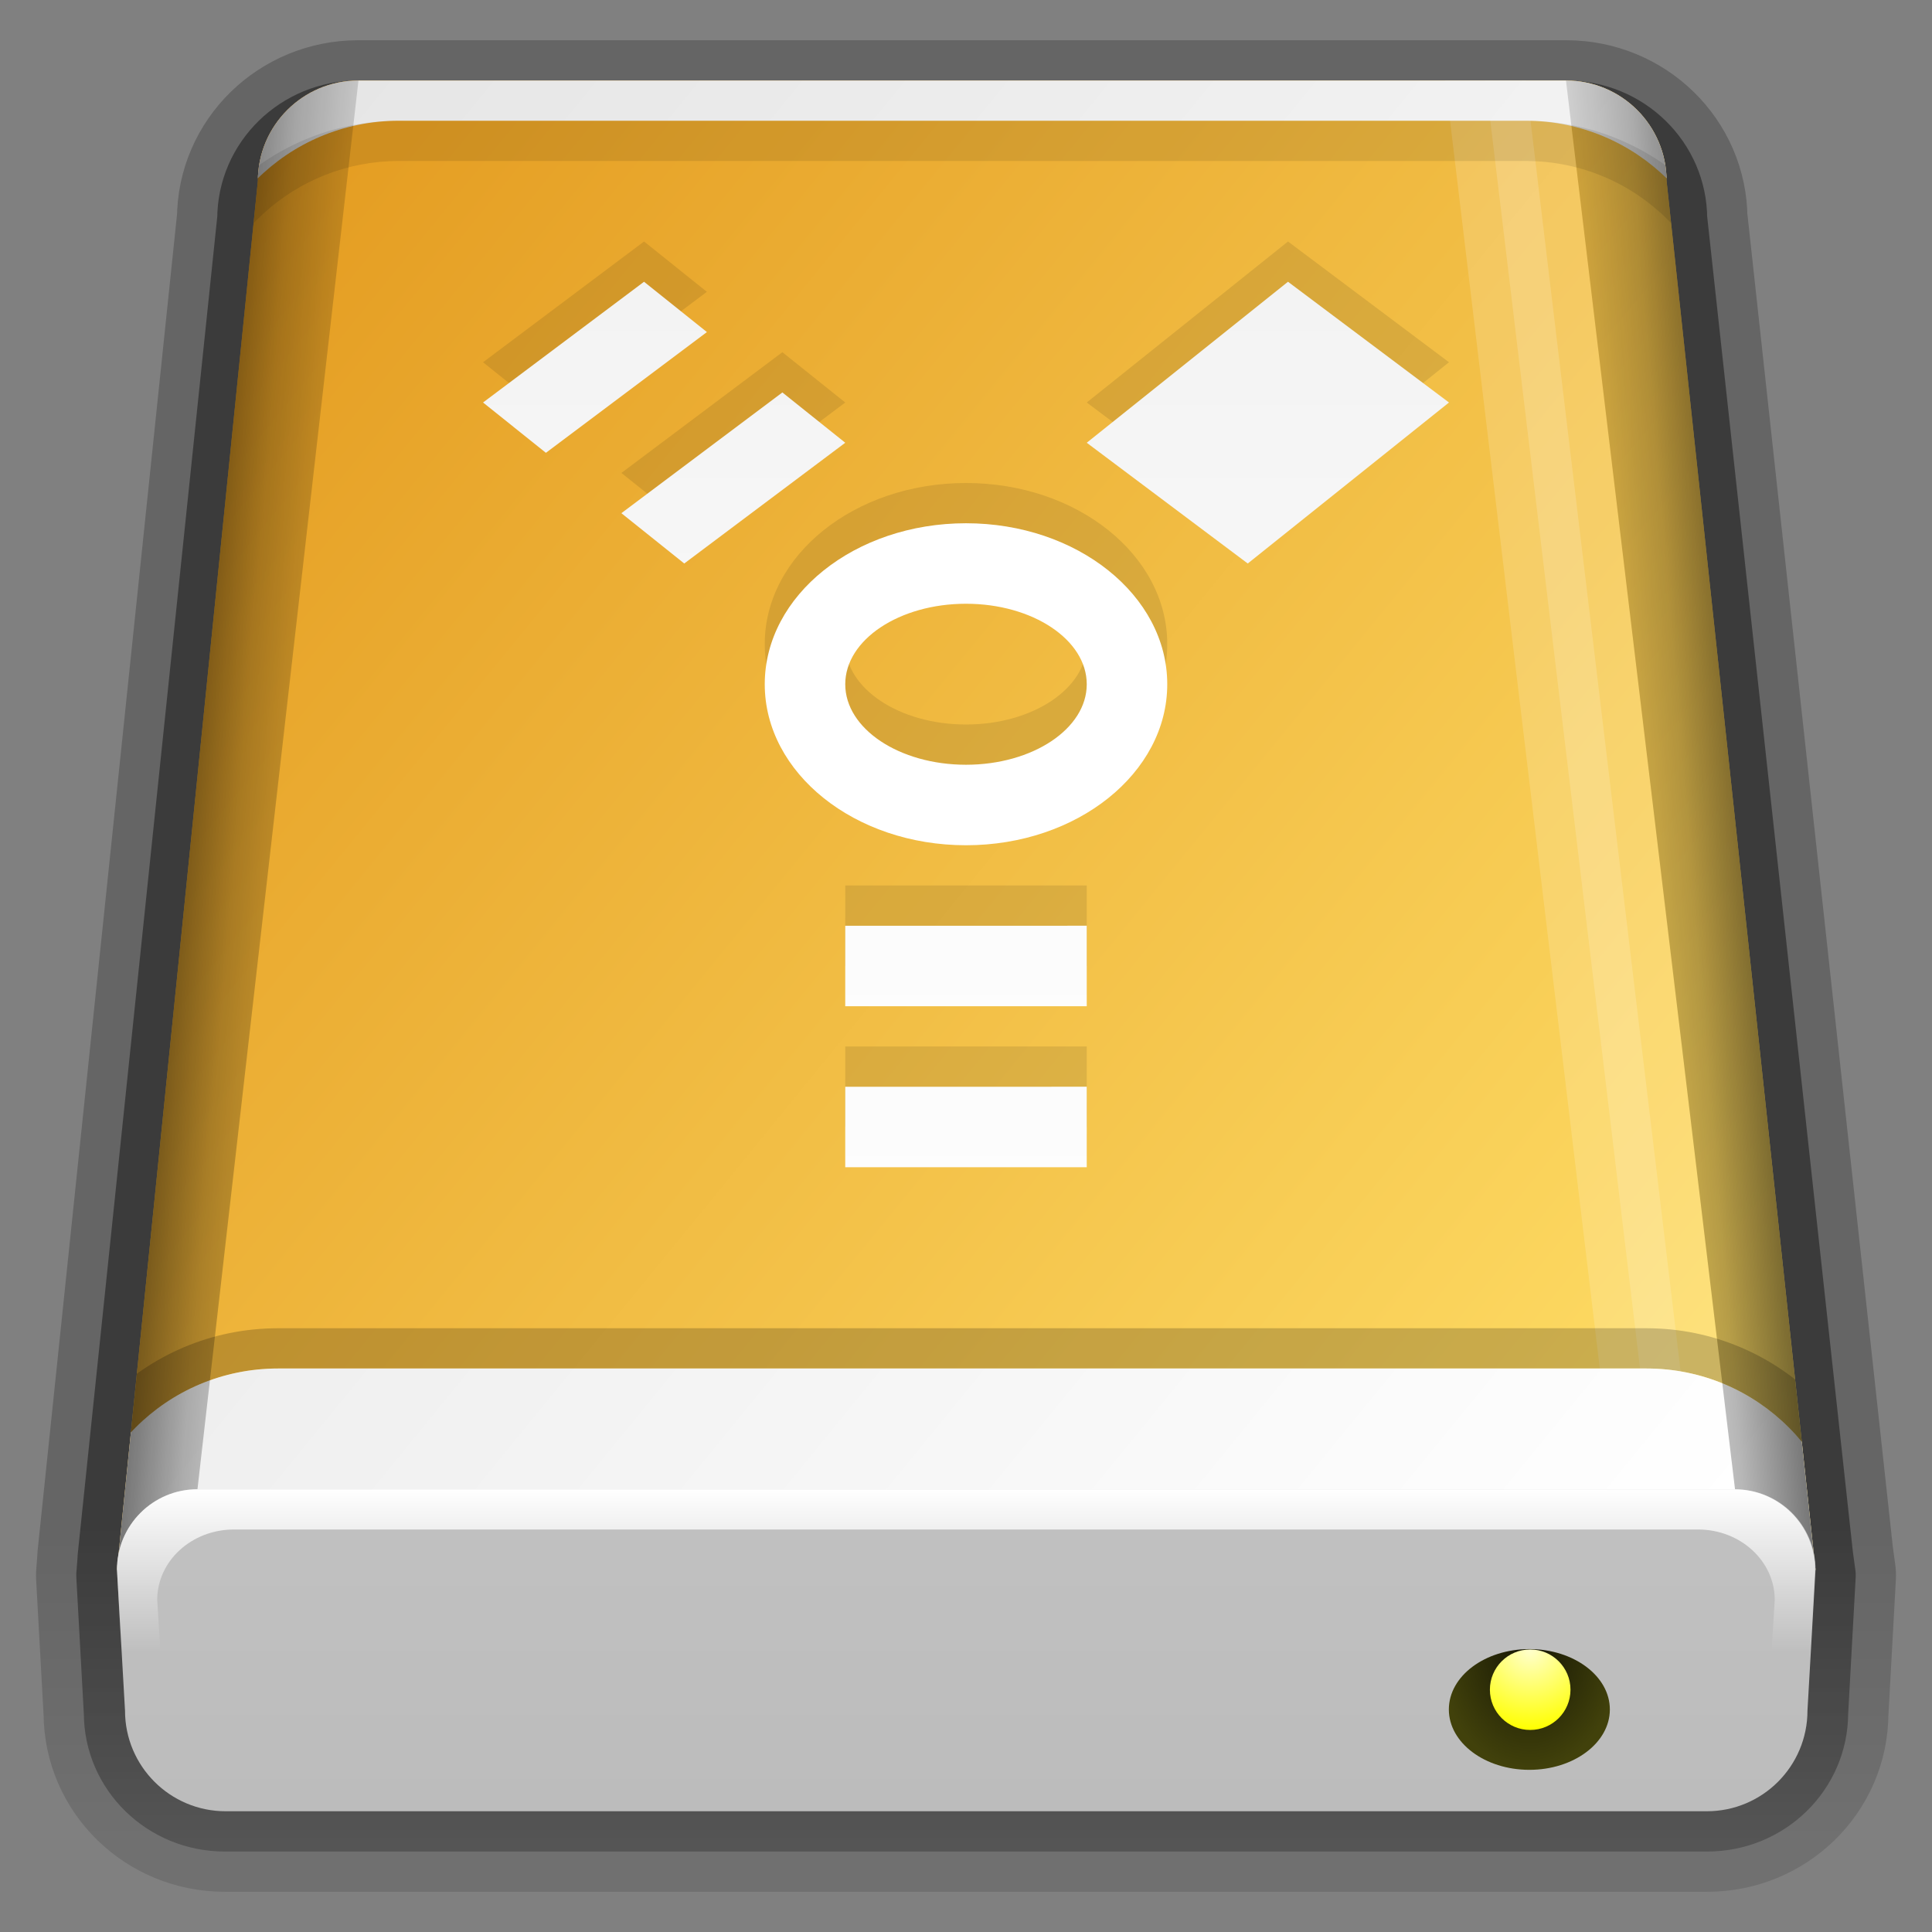 <?xml version="1.0" encoding="UTF-8" standalone="no"?>
<!-- Created with Inkscape (http://www.inkscape.org/) -->

<svg
   xmlns:dc="http://purl.org/dc/elements/1.1/"
   xmlns:cc="http://creativecommons.org/ns#"
   xmlns:rdf="http://www.w3.org/1999/02/22-rdf-syntax-ns#"
   xmlns:svg="http://www.w3.org/2000/svg"
   xmlns="http://www.w3.org/2000/svg"
   xmlns:xlink="http://www.w3.org/1999/xlink"
   xmlns:sodipodi="http://sodipodi.sourceforge.net/DTD/sodipodi-0.dtd"
   xmlns:inkscape="http://www.inkscape.org/namespaces/inkscape"
   width="48"
   height="48"
   id="svg2"
   version="1.1"
   inkscape:version="0.48.4 r9939"
   sodipodi:docname="drive-harddisk-iee1394.svg">
  <rect width="100%" height="100%" fill="#808080" stroke="none"/>
  <defs
     id="defs4">
    <linearGradient
       id="linearGradient4141">
      <stop
         style="stop-color:#e49c21;stop-opacity:1"
         offset="0"
         id="stop4143" />
      <stop
         style="stop-color:#ffdf68;stop-opacity:1"
         offset="1"
         id="stop4145" />
    </linearGradient>
    <linearGradient
       id="linearGradient4016">
      <stop
         id="stop4019"
         offset="0"
         style="stop-color:#fda420;stop-opacity:1;" />
      <stop
         id="stop4021"
         offset="1"
         style="stop-color:#fdd24f;stop-opacity:1;" />
    </linearGradient>
    <linearGradient
       id="linearGradient4225">
      <stop
         style="stop-color:#161604;stop-opacity:1;"
         offset="0"
         id="stop4227" />
      <stop
         style="stop-color:#41410b;stop-opacity:1;"
         offset="1"
         id="stop4229" />
    </linearGradient>
    <linearGradient
       id="linearGradient4217">
      <stop
         style="stop-color:#ffffce;stop-opacity:1;"
         offset="0"
         id="stop4219" />
      <stop
         style="stop-color:#ffff00;stop-opacity:1"
         offset="1"
         id="stop4221" />
    </linearGradient>
    <linearGradient
       id="linearGradient4625">
      <stop
         style="stop-color:#000000;stop-opacity:1;"
         offset="0"
         id="stop4627" />
      <stop
         id="stop4633"
         offset="0.819"
         style="stop-color:#000000;stop-opacity:1;" />
      <stop
         style="stop-color:#000000;stop-opacity:0.58;"
         offset="1"
         id="stop4629" />
    </linearGradient>
    <linearGradient
       id="linearGradient4167">
      <stop
         id="stop4169"
         offset="0"
         style="stop-color:#e6e6e6;stop-opacity:1;" />
      <stop
         id="stop4171"
         offset="1"
         style="stop-color:#ffffff;stop-opacity:1;" />
    </linearGradient>
    <linearGradient
       id="linearGradient4145">
      <stop
         style="stop-color:#000000;stop-opacity:1;"
         offset="0"
         id="stop4147" />
      <stop
         id="stop4181"
         offset="0.5"
         style="stop-color:#000000;stop-opacity:0.376;" />
      <stop
         style="stop-color:#000000;stop-opacity:0;"
         offset="1"
         id="stop4149" />
    </linearGradient>
    <linearGradient
       id="linearGradient4050">
      <stop
         id="stop4052"
         offset="0"
         style="stop-color:#ffffff;stop-opacity:1;" />
      <stop
         id="stop4056"
         offset="1"
         style="stop-color:#ffffff;stop-opacity:0;" />
    </linearGradient>
    <linearGradient
       inkscape:collect="always"
       id="linearGradient4029">
      <stop
         style="stop-color:#4b4b4b;stop-opacity:1"
         offset="0"
         id="stop4031" />
      <stop
         style="stop-color:#4b4b4b;stop-opacity:0"
         offset="1"
         id="stop4033" />
    </linearGradient>
    <linearGradient
       id="linearGradient4006">
      <stop
         style="stop-color:#464646;stop-opacity:1"
         offset="0"
         id="stop4008" />
      <stop
         id="stop4018"
         offset="0.3"
         style="stop-color:#4b4b4b;stop-opacity:1" />
      <stop
         style="stop-color:#858585;stop-opacity:1"
         offset="0.7"
         id="stop4016" />
      <stop
         style="stop-color:#8e8e8e;stop-opacity:1"
         offset="1"
         id="stop4010" />
    </linearGradient>
    <linearGradient
       id="linearGradient3945">
      <stop
         style="stop-color:#ffffff;stop-opacity:1;"
         offset="0"
         id="stop3947" />
      <stop
         id="stop3953"
         offset="0.5"
         style="stop-color:#ffffff;stop-opacity:0;" />
      <stop
         style="stop-color:#ffffff;stop-opacity:0;"
         offset="1"
         id="stop3949" />
    </linearGradient>
    <linearGradient
       inkscape:collect="always"
       id="linearGradient3826">
      <stop
         style="stop-color:#c1c1c1;stop-opacity:1"
         offset="0"
         id="stop3828" />
      <stop
         style="stop-color:#bcbcbc;stop-opacity:1"
         offset="1"
         id="stop3830" />
    </linearGradient>
    <clipPath
       clipPathUnits="userSpaceOnUse"
       id="clipPath4291">
      <path
         sodipodi:nodetypes="ccccccccccccc"
         inkscape:connector-curvature="0"
         d="m 6.5,958.862 -3.5,34.5 42.2,0 -3.7,-34.5 -2.5,-2.5 -30,0 z m 35,-1e-5 -2.5,-2.5 c 1.381,0 2.5,1.119 2.5,2.5 z m -35,0 c 0,-1.381 1.119,-2.5 2.5,-2.5 z"
         style="fill:url(#linearGradient4295);fill-opacity:1;stroke:none"
         id="path4293" />
    </clipPath>
    <linearGradient
       inkscape:collect="always"
       xlink:href="#linearGradient4167"
       id="linearGradient4295"
       gradientUnits="userSpaceOnUse"
       x1="14.574"
       y1="958.362"
       x2="33.626"
       y2="991.362" />
    <linearGradient
       inkscape:collect="always"
       xlink:href="#linearGradient4167"
       id="linearGradient4297"
       gradientUnits="userSpaceOnUse"
       x1="14.574"
       y1="958.362"
       x2="33.626"
       y2="991.362" />
    <clipPath
       clipPathUnits="userSpaceOnUse"
       id="clipPath4340">
      <path
         sodipodi:nodetypes="ssccsss"
         inkscape:connector-curvature="0"
         id="path4342"
         d="m 7,987.362 c -3.314,0 -6,2.686 -6,6 0,3.314 2.686,6 6,6 l 34,0 c 3.314,0 6,-2.686 6,-6 0,-3.314 -2.686,-6 -6,-6 z"
         style="opacity:0.5;fill:#000000;fill-opacity:1;stroke:none" />
    </clipPath>
    <clipPath
       clipPathUnits="userSpaceOnUse"
       id="clipPath4406">
      <path
         sodipodi:nodetypes="ccccccccccccc"
         inkscape:connector-curvature="0"
         d="m 6.5,988.862 -3.5,34.5 42.2,0 -3.7,-34.5 -2.5,-2.5 -30,0 z m 35,0 -2.5,-2.5 c 1.381,0 2.5,1.119 2.5,2.5 z m -35,0 c 0,-1.381 1.119,-2.5 2.5,-2.5 z"
         style="fill:url(#linearGradient4410);fill-opacity:1;stroke:none"
         id="path4408" />
    </clipPath>
    <linearGradient
       inkscape:collect="always"
       xlink:href="#linearGradient4167"
       id="linearGradient4410"
       gradientUnits="userSpaceOnUse"
       x1="14.574"
       y1="958.362"
       x2="33.626"
       y2="991.362"
       gradientTransform="translate(0,30)" />
    <linearGradient
       inkscape:collect="always"
       xlink:href="#linearGradient4167"
       id="linearGradient4412"
       gradientUnits="userSpaceOnUse"
       x1="14.574"
       y1="958.362"
       x2="31.317"
       y2="987.362" />
    <clipPath
       clipPathUnits="userSpaceOnUse"
       id="clipPath4464">
      <path
         style="opacity:0.1;fill:#000000;fill-opacity:1;stroke:none"
         d="m 4,956.362 0,7 1,0 c 0,-2.761 2.239,-5 5,-5 l 28,0 c 2.761,0 5,2.239 5,5 l 1,0 0,-7 -40,0 z"
         id="path4466"
         inkscape:connector-curvature="0" />
    </clipPath>
    <linearGradient
       inkscape:collect="always"
       xlink:href="#linearGradient4167"
       id="linearGradient4679"
       gradientUnits="userSpaceOnUse"
       x1="14.574"
       y1="958.362"
       x2="31.317"
       y2="987.362" />
    <linearGradient
       inkscape:collect="always"
       xlink:href="#linearGradient4167"
       id="linearGradient4681"
       gradientUnits="userSpaceOnUse"
       x1="14.574"
       y1="958.362"
       x2="31.317"
       y2="987.362" />
    <linearGradient
       inkscape:collect="always"
       xlink:href="#linearGradient4167"
       id="linearGradient4683"
       gradientUnits="userSpaceOnUse"
       x1="14.574"
       y1="958.362"
       x2="33.626"
       y2="991.362" />
    <linearGradient
       inkscape:collect="always"
       xlink:href="#linearGradient4145"
       id="linearGradient4685"
       gradientUnits="userSpaceOnUse"
       gradientTransform="matrix(-1,0,0,1,48,0)"
       x1="3"
       y1="974.362"
       x2="9"
       y2="974.862" />
    <linearGradient
       inkscape:collect="always"
       xlink:href="#linearGradient4145"
       id="linearGradient4687"
       gradientUnits="userSpaceOnUse"
       x1="3"
       y1="974.362"
       x2="9"
       y2="974.862" />
    <linearGradient
       inkscape:collect="always"
       xlink:href="#linearGradient3826"
       id="linearGradient4689"
       gradientUnits="userSpaceOnUse"
       gradientTransform="translate(60,-10)"
       x1="-35.9"
       y1="1001.362"
       x2="-35.9"
       y2="1009.362" />
    <linearGradient
       inkscape:collect="always"
       xlink:href="#linearGradient3945"
       id="linearGradient4691"
       gradientUnits="userSpaceOnUse"
       gradientTransform="translate(0,1004.362)"
       x1="24.094"
       y1="-13"
       x2="24.094"
       y2="-5" />
    <linearGradient
       inkscape:collect="always"
       xlink:href="#linearGradient4050"
       id="linearGradient4693"
       gradientUnits="userSpaceOnUse"
       gradientTransform="translate(0,1005.362)"
       x1="24"
       y1="-7"
       x2="24"
       y2="-10" />
    <linearGradient
       inkscape:collect="always"
       xlink:href="#linearGradient4006"
       id="linearGradient4695"
       gradientUnits="userSpaceOnUse"
       x1="24"
       y1="-10"
       x2="24"
       y2="-7" />
    <radialGradient
       inkscape:collect="always"
       xlink:href="#linearGradient4029"
       id="radialGradient4697"
       gradientUnits="userSpaceOnUse"
       gradientTransform="matrix(0,1.507,-1.414,0,-20.065,-30.956)"
       cx="7.541"
       cy="-19.521"
       fx="7.541"
       fy="-19.521"
       r="1.422" />
    <radialGradient
       inkscape:collect="always"
       xlink:href="#linearGradient4029"
       id="radialGradient4699"
       gradientUnits="userSpaceOnUse"
       gradientTransform="matrix(0,1.507,-1.414,0,-20.065,-30.956)"
       cx="7.541"
       cy="-19.521"
       fx="7.541"
       fy="-19.521"
       r="1.422" />
    <linearGradient
       inkscape:collect="always"
       xlink:href="#linearGradient4625"
       id="linearGradient4755"
       gradientUnits="userSpaceOnUse"
       x1="24.094"
       y1="956.386"
       x2="24.094"
       y2="1000.339" />
    <linearGradient
       inkscape:collect="always"
       xlink:href="#linearGradient4625"
       id="linearGradient4757"
       gradientUnits="userSpaceOnUse"
       x1="24.094"
       y1="956.386"
       x2="24.094"
       y2="1000.339" />
    <linearGradient
       inkscape:collect="always"
       xlink:href="#linearGradient4167"
       id="linearGradient4759"
       gradientUnits="userSpaceOnUse"
       x1="14.574"
       y1="958.362"
       x2="31.317"
       y2="987.362" />
    <linearGradient
       inkscape:collect="always"
       xlink:href="#linearGradient4167"
       id="linearGradient4761"
       gradientUnits="userSpaceOnUse"
       x1="14.574"
       y1="958.362"
       x2="31.317"
       y2="987.362" />
    <linearGradient
       inkscape:collect="always"
       xlink:href="#linearGradient4167"
       id="linearGradient4763"
       gradientUnits="userSpaceOnUse"
       x1="14.574"
       y1="958.362"
       x2="33.626"
       y2="991.362" />
    <linearGradient
       inkscape:collect="always"
       xlink:href="#linearGradient4145"
       id="linearGradient4765"
       gradientUnits="userSpaceOnUse"
       gradientTransform="matrix(-1,0,0,1,48,0)"
       x1="3"
       y1="974.362"
       x2="9"
       y2="974.862" />
    <linearGradient
       inkscape:collect="always"
       xlink:href="#linearGradient4145"
       id="linearGradient4767"
       gradientUnits="userSpaceOnUse"
       x1="3"
       y1="974.362"
       x2="9"
       y2="974.862" />
    <linearGradient
       inkscape:collect="always"
       xlink:href="#linearGradient3826"
       id="linearGradient4769"
       gradientUnits="userSpaceOnUse"
       gradientTransform="translate(60,-10)"
       x1="-35.9"
       y1="1001.362"
       x2="-35.9"
       y2="1009.362" />
    <linearGradient
       inkscape:collect="always"
       xlink:href="#linearGradient3945"
       id="linearGradient4771"
       gradientUnits="userSpaceOnUse"
       gradientTransform="translate(0,1004.362)"
       x1="24.094"
       y1="-13"
       x2="24.094"
       y2="-5" />
    <linearGradient
       inkscape:collect="always"
       xlink:href="#linearGradient4050"
       id="linearGradient4773"
       gradientUnits="userSpaceOnUse"
       gradientTransform="translate(0,1005.362)"
       x1="24"
       y1="-7"
       x2="24"
       y2="-10" />
    <linearGradient
       inkscape:collect="always"
       xlink:href="#linearGradient4006"
       id="linearGradient4775"
       gradientUnits="userSpaceOnUse"
       x1="24"
       y1="-10"
       x2="24"
       y2="-7" />
    <radialGradient
       inkscape:collect="always"
       xlink:href="#linearGradient4029"
       id="radialGradient4777"
       gradientUnits="userSpaceOnUse"
       gradientTransform="matrix(0,1.507,-1.414,0,-20.065,-30.956)"
       cx="7.541"
       cy="-19.521"
       fx="7.541"
       fy="-19.521"
       r="1.422" />
    <radialGradient
       inkscape:collect="always"
       xlink:href="#linearGradient4029"
       id="radialGradient4779"
       gradientUnits="userSpaceOnUse"
       gradientTransform="matrix(0,1.507,-1.414,0,-20.065,-30.956)"
       cx="7.541"
       cy="-19.521"
       fx="7.541"
       fy="-19.521"
       r="1.422" />
    <linearGradient
       inkscape:collect="always"
       xlink:href="#linearGradient4167"
       id="linearGradient4815"
       gradientUnits="userSpaceOnUse"
       x1="14.574"
       y1="958.362"
       x2="31.317"
       y2="987.362" />
    <linearGradient
       inkscape:collect="always"
       xlink:href="#linearGradient4167"
       id="linearGradient4817"
       gradientUnits="userSpaceOnUse"
       x1="14.574"
       y1="958.362"
       x2="31.317"
       y2="987.362" />
    <linearGradient
       inkscape:collect="always"
       xlink:href="#linearGradient4167"
       id="linearGradient4819"
       gradientUnits="userSpaceOnUse"
       x1="14.574"
       y1="958.362"
       x2="33.626"
       y2="991.362" />
    <linearGradient
       inkscape:collect="always"
       xlink:href="#linearGradient4145"
       id="linearGradient4821"
       gradientUnits="userSpaceOnUse"
       gradientTransform="matrix(-1,0,0,1,48,0)"
       x1="3"
       y1="974.362"
       x2="9"
       y2="974.862" />
    <linearGradient
       inkscape:collect="always"
       xlink:href="#linearGradient4145"
       id="linearGradient4823"
       gradientUnits="userSpaceOnUse"
       x1="3"
       y1="974.362"
       x2="9"
       y2="974.862" />
    <linearGradient
       inkscape:collect="always"
       xlink:href="#linearGradient4167"
       id="linearGradient4869"
       gradientUnits="userSpaceOnUse"
       x1="14.574"
       y1="958.362"
       x2="31.317"
       y2="987.362" />
    <linearGradient
       inkscape:collect="always"
       xlink:href="#linearGradient4167"
       id="linearGradient4871"
       gradientUnits="userSpaceOnUse"
       x1="14.574"
       y1="958.362"
       x2="31.317"
       y2="987.362" />
    <linearGradient
       inkscape:collect="always"
       xlink:href="#linearGradient4167"
       id="linearGradient4873"
       gradientUnits="userSpaceOnUse"
       x1="14.574"
       y1="958.362"
       x2="33.626"
       y2="991.362" />
    <linearGradient
       inkscape:collect="always"
       xlink:href="#linearGradient4625"
       id="linearGradient5109"
       gradientUnits="userSpaceOnUse"
       x1="24.094"
       y1="956.386"
       x2="24.094"
       y2="1000.339" />
    <linearGradient
       inkscape:collect="always"
       xlink:href="#linearGradient4625"
       id="linearGradient5111"
       gradientUnits="userSpaceOnUse"
       x1="24.094"
       y1="956.386"
       x2="24.094"
       y2="1000.339" />
    <linearGradient
       inkscape:collect="always"
       xlink:href="#linearGradient4167"
       id="linearGradient5113"
       gradientUnits="userSpaceOnUse"
       x1="14.574"
       y1="958.362"
       x2="31.317"
       y2="987.362" />
    <linearGradient
       inkscape:collect="always"
       xlink:href="#linearGradient4167"
       id="linearGradient5115"
       gradientUnits="userSpaceOnUse"
       x1="14.574"
       y1="958.362"
       x2="31.317"
       y2="987.362" />
    <linearGradient
       inkscape:collect="always"
       xlink:href="#linearGradient4167"
       id="linearGradient5117"
       gradientUnits="userSpaceOnUse"
       x1="14.574"
       y1="958.362"
       x2="33.626"
       y2="991.362" />
    <linearGradient
       inkscape:collect="always"
       xlink:href="#linearGradient4145"
       id="linearGradient5119"
       gradientUnits="userSpaceOnUse"
       gradientTransform="matrix(-1,0,0,1,48,0)"
       x1="3"
       y1="974.362"
       x2="9"
       y2="974.862" />
    <linearGradient
       inkscape:collect="always"
       xlink:href="#linearGradient4145"
       id="linearGradient5121"
       gradientUnits="userSpaceOnUse"
       x1="3"
       y1="974.362"
       x2="9"
       y2="974.862" />
    <linearGradient
       inkscape:collect="always"
       xlink:href="#linearGradient3826"
       id="linearGradient5123"
       gradientUnits="userSpaceOnUse"
       gradientTransform="translate(60,-10)"
       x1="-35.9"
       y1="1001.362"
       x2="-35.9"
       y2="1009.362" />
    <linearGradient
       inkscape:collect="always"
       xlink:href="#linearGradient3945"
       id="linearGradient5125"
       gradientUnits="userSpaceOnUse"
       gradientTransform="translate(0,1004.362)"
       x1="24.094"
       y1="-13"
       x2="24.094"
       y2="-5" />
    <radialGradient
       inkscape:collect="always"
       xlink:href="#linearGradient4217"
       id="radialGradient4223"
       cx="38.007"
       cy="100.458"
       fx="38.007"
       fy="100.458"
       r="2.21"
       gradientTransform="matrix(0,1.56,-2,0,238.924,41.654)"
       gradientUnits="userSpaceOnUse" />
    <radialGradient
       inkscape:collect="always"
       xlink:href="#linearGradient4225"
       id="radialGradient4231"
       cx="38.007"
       cy="100.458"
       fx="38.007"
       fy="100.458"
       r="2.21"
       gradientTransform="matrix(0,1.56,-1.125,0,151.023,41.654)"
       gradientUnits="userSpaceOnUse" />
    <radialGradient
       inkscape:collect="always"
       xlink:href="#linearGradient4225"
       id="radialGradient4238"
       gradientUnits="userSpaceOnUse"
       gradientTransform="matrix(0,1.56,-1.125,0,151.023,41.654)"
       cx="38.007"
       cy="100.458"
       fx="38.007"
       fy="100.458"
       r="2.21" />
    <radialGradient
       inkscape:collect="always"
       xlink:href="#linearGradient4225"
       id="radialGradient4240"
       gradientUnits="userSpaceOnUse"
       gradientTransform="matrix(0,1.358,-1.018,0,140.29,-10.6)"
       cx="38.007"
       cy="100.458"
       fx="38.007"
       fy="100.458"
       r="2.21" />
    <linearGradient
       inkscape:collect="always"
       xlink:href="#linearGradient4625-3"
       id="linearGradient4900"
       gradientUnits="userSpaceOnUse"
       x1="24.094"
       y1="956.386"
       x2="24.094"
       y2="1000.339" />
    <linearGradient
       id="linearGradient4625-3">
      <stop
         style="stop-color:#000000;stop-opacity:1;"
         offset="0"
         id="stop4627-6" />
      <stop
         id="stop4633-7"
         offset="0.819"
         style="stop-color:#000000;stop-opacity:1;" />
      <stop
         style="stop-color:#000000;stop-opacity:0.58;"
         offset="1"
         id="stop4629-5" />
    </linearGradient>
    <linearGradient
       inkscape:collect="always"
       xlink:href="#linearGradient4625-3"
       id="linearGradient4902"
       gradientUnits="userSpaceOnUse"
       x1="24.094"
       y1="956.386"
       x2="24.094"
       y2="1000.339" />
    <linearGradient
       id="linearGradient5068">
      <stop
         style="stop-color:#000000;stop-opacity:1;"
         offset="0"
         id="stop5070" />
      <stop
         id="stop5072"
         offset="0.819"
         style="stop-color:#000000;stop-opacity:1;" />
      <stop
         style="stop-color:#000000;stop-opacity:0.58;"
         offset="1"
         id="stop5074" />
    </linearGradient>
    <linearGradient
       inkscape:collect="always"
       xlink:href="#linearGradient4016"
       id="linearGradient4904"
       gradientUnits="userSpaceOnUse"
       x1="14.574"
       y1="958.362"
       x2="31.317"
       y2="987.362" />
    <linearGradient
       id="linearGradient4203">
      <stop
         style="stop-color:#e6e6e6;stop-opacity:1;"
         offset="0"
         id="stop4205" />
      <stop
         style="stop-color:#ffffff;stop-opacity:1;"
         offset="1"
         id="stop4207" />
    </linearGradient>
    <clipPath
       clipPathUnits="userSpaceOnUse"
       id="clipPath4529">
      <path
         sodipodi:nodetypes="ccccccccccccc"
         inkscape:connector-curvature="0"
         d="m 6.5,958.862 -3.5,34.5 42.2,0 -3.7,-34.5 -2.5,-2.5 -30,0 z m 35,0 -2.5,-2.5 c 1.381,0 2.5,1.119 2.5,2.5 z m -35,0 c 0,-1.381 1.119,-2.5 2.5,-2.5 z"
         style="fill:url(#linearGradient4533);fill-opacity:1;stroke:none"
         id="path4531" />
    </clipPath>
    <linearGradient
       inkscape:collect="always"
       xlink:href="#linearGradient4167-3"
       id="linearGradient4906"
       gradientUnits="userSpaceOnUse"
       x1="14.574"
       y1="958.362"
       x2="31.317"
       y2="987.362" />
    <linearGradient
       id="linearGradient4167-3">
      <stop
         id="stop4169-5"
         offset="0"
         style="stop-color:#e6e6e6;stop-opacity:1;" />
      <stop
         id="stop4171-6"
         offset="1"
         style="stop-color:#ffffff;stop-opacity:1;" />
    </linearGradient>
    <clipPath
       clipPathUnits="userSpaceOnUse"
       id="clipPath3427">
      <path
         style="opacity:0.1;fill:#000000;fill-opacity:1;stroke:none"
         d="m 4,956.362 0,7 1.094,0 C 5.027,963.037 5,962.707 5,962.362 c 0,-2.761 2.239,-5 5,-5 l 28,0 c 2.761,0 5,2.239 5,5 0,0.345 -0.027,0.675 -0.094,1 l 1.094,0 0,-7 -40,0 z"
         id="path3429"
         inkscape:connector-curvature="0" />
    </clipPath>
    <clipPath
       clipPathUnits="userSpaceOnUse"
       id="clipPath4291-2">
      <path
         sodipodi:nodetypes="ccccccccccccc"
         inkscape:connector-curvature="0"
         d="m 6.5,958.862 -3.5,34.5 42.2,0 -3.7,-34.5 -2.5,-2.5 -30,0 z m 35,-1e-5 -2.5,-2.5 c 1.381,0 2.5,1.119 2.5,2.5 z m -35,0 c 0,-1.381 1.119,-2.5 2.5,-2.5 z"
         style="fill:url(#linearGradient4295);fill-opacity:1;stroke:none"
         id="path4293-9" />
    </clipPath>
    <linearGradient
       inkscape:collect="always"
       xlink:href="#linearGradient4203"
       id="linearGradient4908"
       gradientUnits="userSpaceOnUse"
       x1="14.574"
       y1="958.362"
       x2="31.317"
       y2="987.362" />
    <linearGradient
       id="linearGradient5091">
      <stop
         style="stop-color:#e6e6e6;stop-opacity:1;"
         offset="0"
         id="stop5093" />
      <stop
         style="stop-color:#ffffff;stop-opacity:1;"
         offset="1"
         id="stop5095" />
    </linearGradient>
    <clipPath
       clipPathUnits="userSpaceOnUse"
       id="clipPath4267">
      <path
         sodipodi:nodetypes="csccscc"
         inkscape:connector-curvature="0"
         id="path4269"
         d="m 7,988.362 c -2.761,0 -5,2.239 -5,5 0,2.761 2.239,5 5,5 l 34,0 c 2.761,0 5,-2.239 5,-5 0,-2.761 -2.239,-5 -5,-5 z"
         style="opacity:0.5;fill:#000000;fill-opacity:1;stroke:none" />
    </clipPath>
    <linearGradient
       inkscape:collect="always"
       xlink:href="#linearGradient4145-1"
       id="linearGradient4910"
       gradientUnits="userSpaceOnUse"
       gradientTransform="matrix(-1,0,0,1,48,0)"
       x1="3"
       y1="974.362"
       x2="9"
       y2="974.862" />
    <linearGradient
       id="linearGradient4145-1">
      <stop
         style="stop-color:#000000;stop-opacity:1;"
         offset="0"
         id="stop4147-2" />
      <stop
         id="stop4181-7"
         offset="0.5"
         style="stop-color:#000000;stop-opacity:0.376;" />
      <stop
         style="stop-color:#000000;stop-opacity:0;"
         offset="1"
         id="stop4149-0" />
    </linearGradient>
    <linearGradient
       inkscape:collect="always"
       xlink:href="#linearGradient4145-1"
       id="linearGradient4912"
       gradientUnits="userSpaceOnUse"
       x1="3"
       y1="974.362"
       x2="9"
       y2="974.862" />
    <linearGradient
       id="linearGradient5105">
      <stop
         style="stop-color:#000000;stop-opacity:1;"
         offset="0"
         id="stop5107" />
      <stop
         id="stop5109"
         offset="0.5"
         style="stop-color:#000000;stop-opacity:0.376;" />
      <stop
         style="stop-color:#000000;stop-opacity:0;"
         offset="1"
         id="stop5111" />
    </linearGradient>
    <linearGradient
       inkscape:collect="always"
       xlink:href="#linearGradient3826-9"
       id="linearGradient4914"
       gradientUnits="userSpaceOnUse"
       gradientTransform="translate(60,-10)"
       x1="-35.9"
       y1="1001.362"
       x2="-35.9"
       y2="1009.362" />
    <linearGradient
       inkscape:collect="always"
       id="linearGradient3826-9">
      <stop
         style="stop-color:#c1c1c1;stop-opacity:1"
         offset="0"
         id="stop3828-3" />
      <stop
         style="stop-color:#bcbcbc;stop-opacity:1"
         offset="1"
         id="stop3830-6" />
    </linearGradient>
    <linearGradient
       inkscape:collect="always"
       xlink:href="#linearGradient3945-0"
       id="linearGradient4916"
       gradientUnits="userSpaceOnUse"
       gradientTransform="translate(0,1004.362)"
       x1="24.094"
       y1="-13"
       x2="24.094"
       y2="-5" />
    <linearGradient
       id="linearGradient3945-0">
      <stop
         style="stop-color:#ffffff;stop-opacity:1;"
         offset="0"
         id="stop3947-6" />
      <stop
         id="stop3953-2"
         offset="0.5"
         style="stop-color:#ffffff;stop-opacity:0;" />
      <stop
         style="stop-color:#ffffff;stop-opacity:0;"
         offset="1"
         id="stop3949-6" />
    </linearGradient>
    <linearGradient
       inkscape:collect="always"
       xlink:href="#linearGradient4050-1"
       id="linearGradient4918"
       gradientUnits="userSpaceOnUse"
       gradientTransform="translate(0,1005.362)"
       x1="24"
       y1="-7"
       x2="24"
       y2="-10" />
    <linearGradient
       id="linearGradient4050-1">
      <stop
         id="stop4052-8"
         offset="0"
         style="stop-color:#ffffff;stop-opacity:1;" />
      <stop
         id="stop4056-7"
         offset="1"
         style="stop-color:#ffffff;stop-opacity:0;" />
    </linearGradient>
    <linearGradient
       inkscape:collect="always"
       xlink:href="#linearGradient4006-9"
       id="linearGradient4920"
       gradientUnits="userSpaceOnUse"
       gradientTransform="translate(0,1004.362)"
       x1="24"
       y1="-10"
       x2="24"
       y2="-7" />
    <linearGradient
       id="linearGradient4006-9">
      <stop
         style="stop-color:#464646;stop-opacity:1"
         offset="0"
         id="stop4008-2" />
      <stop
         id="stop4018-0"
         offset="0.3"
         style="stop-color:#4b4b4b;stop-opacity:1" />
      <stop
         style="stop-color:#858585;stop-opacity:1"
         offset="0.7"
         id="stop4016-2" />
      <stop
         style="stop-color:#8e8e8e;stop-opacity:1"
         offset="1"
         id="stop4010-3" />
    </linearGradient>
    <radialGradient
       inkscape:collect="always"
       xlink:href="#linearGradient4029-7"
       id="radialGradient4922"
       gradientUnits="userSpaceOnUse"
       gradientTransform="matrix(0,1.507,-1.414,0,-20.065,-30.956)"
       cx="7.541"
       cy="-19.521"
       fx="7.541"
       fy="-19.521"
       r="1.422" />
    <linearGradient
       inkscape:collect="always"
       id="linearGradient4029-7">
      <stop
         style="stop-color:#4b4b4b;stop-opacity:1"
         offset="0"
         id="stop4031-5" />
      <stop
         style="stop-color:#4b4b4b;stop-opacity:0"
         offset="1"
         id="stop4033-9" />
    </linearGradient>
    <radialGradient
       inkscape:collect="always"
       xlink:href="#linearGradient4029-7"
       id="radialGradient4924"
       gradientUnits="userSpaceOnUse"
       gradientTransform="matrix(0,1.507,-1.414,0,-20.065,-30.956)"
       cx="7.541"
       cy="-19.521"
       fx="7.541"
       fy="-19.521"
       r="1.422" />
    <linearGradient
       inkscape:collect="always"
       xlink:href="#linearGradient3908"
       id="linearGradient3914"
       x1="48"
       y1="63.296"
       x2="48"
       y2="12.524"
       gradientUnits="userSpaceOnUse" />
    <linearGradient
       id="linearGradient3908">
      <stop
         style="stop-color:#ffffff;stop-opacity:1;"
         offset="0"
         id="stop3910" />
      <stop
         style="stop-color:#f3f3f3;stop-opacity:1;"
         offset="1"
         id="stop3912" />
    </linearGradient>
    <linearGradient
       inkscape:collect="always"
       xlink:href="#linearGradient4007"
       id="linearGradient4013"
       x1="48"
       y1="1012.847"
       x2="48"
       y2="968.299"
       gradientUnits="userSpaceOnUse" />
    <linearGradient
       id="linearGradient4007">
      <stop
         style="stop-color:#ffffff;stop-opacity:1;"
         offset="0"
         id="stop4009" />
      <stop
         style="stop-color:#f3f3f3;stop-opacity:1;"
         offset="1"
         id="stop4011" />
    </linearGradient>
    <linearGradient
       inkscape:collect="always"
       xlink:href="#linearGradient4007"
       id="linearGradient3250"
       x1="48"
       y1="1012.847"
       x2="48"
       y2="968.299"
       gradientUnits="userSpaceOnUse" />
    <linearGradient
       id="linearGradient3252">
      <stop
         style="stop-color:#ffffff;stop-opacity:1;"
         offset="0"
         id="stop3254" />
      <stop
         style="stop-color:#f3f3f3;stop-opacity:1;"
         offset="1"
         id="stop3256" />
    </linearGradient>
    <linearGradient
       inkscape:collect="always"
       xlink:href="#linearGradient4007"
       id="linearGradient3258"
       x1="48"
       y1="1012.847"
       x2="48"
       y2="968.299"
       gradientUnits="userSpaceOnUse" />
    <linearGradient
       id="linearGradient3260">
      <stop
         style="stop-color:#ffffff;stop-opacity:1;"
         offset="0"
         id="stop3262" />
      <stop
         style="stop-color:#f3f3f3;stop-opacity:1;"
         offset="1"
         id="stop3264" />
    </linearGradient>
    <linearGradient
       inkscape:collect="always"
       xlink:href="#linearGradient4007"
       id="linearGradient3266"
       x1="48"
       y1="1012.847"
       x2="48"
       y2="968.299"
       gradientUnits="userSpaceOnUse" />
    <linearGradient
       id="linearGradient3268">
      <stop
         style="stop-color:#ffffff;stop-opacity:1;"
         offset="0"
         id="stop3270" />
      <stop
         style="stop-color:#f3f3f3;stop-opacity:1;"
         offset="1"
         id="stop3272" />
    </linearGradient>
    <linearGradient
       inkscape:collect="always"
       xlink:href="#linearGradient4007"
       id="linearGradient3274"
       x1="48"
       y1="1012.847"
       x2="48"
       y2="968.299"
       gradientUnits="userSpaceOnUse" />
    <linearGradient
       id="linearGradient3276">
      <stop
         style="stop-color:#ffffff;stop-opacity:1;"
         offset="0"
         id="stop3278" />
      <stop
         style="stop-color:#f3f3f3;stop-opacity:1;"
         offset="1"
         id="stop3280" />
    </linearGradient>
    <linearGradient
       inkscape:collect="always"
       xlink:href="#linearGradient4007"
       id="linearGradient3282"
       x1="48"
       y1="1012.847"
       x2="48"
       y2="968.299"
       gradientUnits="userSpaceOnUse" />
    <linearGradient
       id="linearGradient3284">
      <stop
         style="stop-color:#ffffff;stop-opacity:1;"
         offset="0"
         id="stop3286" />
      <stop
         style="stop-color:#f3f3f3;stop-opacity:1;"
         offset="1"
         id="stop3288" />
    </linearGradient>
    <linearGradient
       inkscape:collect="always"
       xlink:href="#linearGradient4007"
       id="linearGradient3290"
       x1="48"
       y1="1012.847"
       x2="48"
       y2="968.299"
       gradientUnits="userSpaceOnUse" />
    <linearGradient
       id="linearGradient3292">
      <stop
         style="stop-color:#ffffff;stop-opacity:1;"
         offset="0"
         id="stop3294" />
      <stop
         style="stop-color:#f3f3f3;stop-opacity:1;"
         offset="1"
         id="stop3296" />
    </linearGradient>
    <linearGradient
       y2="968.299"
       x2="48"
       y1="1012.847"
       x1="48"
       gradientUnits="userSpaceOnUse"
       id="linearGradient3317"
       xlink:href="#linearGradient4007"
       inkscape:collect="always" />
    <linearGradient
       inkscape:collect="always"
       xlink:href="#linearGradient4007"
       id="linearGradient3370"
       gradientUnits="userSpaceOnUse"
       x1="48"
       y1="1012.847"
       x2="48"
       y2="968.299"
       gradientTransform="matrix(0.573,0,0,0.494,-3.512,533.327)" />
    <linearGradient
       inkscape:collect="always"
       xlink:href="#linearGradient4007"
       id="linearGradient3376"
       gradientUnits="userSpaceOnUse"
       x1="48"
       y1="1012.847"
       x2="48"
       y2="968.299"
       gradientTransform="matrix(0.573,0,0,0.494,-3.512,533.327)" />
    <linearGradient
       inkscape:collect="always"
       xlink:href="#linearGradient4007"
       id="linearGradient3396"
       gradientUnits="userSpaceOnUse"
       gradientTransform="matrix(-0.573,0,0,0.494,51.512,533.327)"
       x1="48"
       y1="1012.847"
       x2="48"
       y2="968.299" />
    <linearGradient
       inkscape:collect="always"
       xlink:href="#linearGradient4007"
       id="linearGradient3432"
       gradientUnits="userSpaceOnUse"
       gradientTransform="matrix(0.573,0,0,0.494,-3.512,537.327)"
       x1="48"
       y1="1012.847"
       x2="48"
       y2="968.299" />
    <linearGradient
       inkscape:collect="always"
       xlink:href="#linearGradient4141"
       id="linearGradient4139"
       gradientUnits="userSpaceOnUse"
       x1="6.5"
       y1="958.862"
       x2="44.819"
       y2="990.135" />
    <linearGradient
       inkscape:collect="always"
       xlink:href="#linearGradient4203"
       id="linearGradient4147"
       gradientUnits="userSpaceOnUse"
       x1="6.5"
       y1="958.862"
       x2="44.819"
       y2="990.135" />
    <linearGradient
       inkscape:collect="always"
       xlink:href="#linearGradient4167-3"
       id="linearGradient4149"
       gradientUnits="userSpaceOnUse"
       x1="6.5"
       y1="958.862"
       x2="44.819"
       y2="990.135" />
  </defs>
  <sodipodi:namedview
     id="base"
     pagecolor="#ffffff"
     bordercolor="#666666"
     borderopacity="1.0"
     inkscape:pageopacity="0"
     inkscape:pageshadow="2"
     inkscape:zoom="11.313708"
     inkscape:cx="27.840685"
     inkscape:cy="26.07233"
     inkscape:document-units="px"
     inkscape:current-layer="layer1"
     showgrid="false"
     inkscape:object-paths="true"
     inkscape:object-nodes="true"
     inkscape:snap-smooth-nodes="true"
     inkscape:snap-page="true"
     inkscape:snap-midpoints="true"
     inkscape:snap-object-midpoints="true"
     inkscape:snap-center="true"
     inkscape:window-width="1280"
     inkscape:window-height="1000"
     inkscape:window-x="0"
     inkscape:window-y="24"
     inkscape:window-maximized="1"
     inkscape:snap-intersection-paths="true"
     showguides="true"
     inkscape:guide-bbox="true" />
  <g
     inkscape:label="Layer 1"
     inkscape:groupmode="layer"
     id="layer1"
     transform="translate(0,-1004.362)">
    <g
       id="g4842"
       transform="translate(-0.094,50)">
      <g
         id="g4844">
        <path
           style="opacity:0.21;fill:none;stroke:url(#linearGradient4900);stroke-width:4;stroke-linejoin:round;stroke-miterlimit:4;stroke-opacity:1;stroke-dasharray:none"
           d="m 8.992,957.362 c -1.381,0 -2.501,1.093 -2.501,2.442 l -3.471,33.27 c -0.002,0.01 0.002,0.021 0,0.031 l -0.031,0.397 0.188,3.419 c 0,1.349 1.12,2.442 2.501,2.442 l 36.832,0 c 1.381,0 2.501,-1.093 2.501,-2.442 l 0.188,-3.419 -0.063,-0.458 -3.627,-33.24 c 0,-1.349 -1.12,-2.442 -2.501,-2.442 l -30.016,0 z"
           id="path4846"
           inkscape:connector-curvature="0" />
        <path
           inkscape:connector-curvature="0"
           id="path4848"
           d="m 8.992,957.362 c -1.381,0 -2.501,1.093 -2.501,2.442 l -3.471,33.27 c -0.002,0.01 0.002,0.021 0,0.031 l -0.031,0.397 0.188,3.419 c 0,1.349 1.12,2.442 2.501,2.442 l 36.832,0 c 1.381,0 2.501,-1.093 2.501,-2.442 l 0.188,-3.419 -0.063,-0.458 -3.627,-33.24 c 0,-1.349 -1.12,-2.442 -2.501,-2.442 l -30.016,0 z"
           style="opacity:0.41;fill:none;stroke:url(#linearGradient4902);stroke-width:2;stroke-linejoin:round;stroke-miterlimit:4;stroke-opacity:1;stroke-dasharray:none" />
      </g>
      <g
         id="g4850">
        <g
           id="g4852">
          <g
             id="g4854">
            <path
               sodipodi:nodetypes="ccccccccccccc"
               inkscape:connector-curvature="0"
               d="m 6.5,958.862 -3.5,34.5 42.2,0 -3.7,-34.5 -2.5,-2.5 -30,0 z m 35,0 -2.5,-2.5 c 1.381,0 2.5,1.119 2.5,2.5 z m -35,0 c 0,-1.381 1.119,-2.5 2.5,-2.5 z"
               style="fill:url(#linearGradient4139);fill-opacity:1;stroke:none"
               id="path4856" />
            <g
               id="g4858">
              <path
                 style="opacity:0.15;fill:#ffffff;fill-opacity:1;stroke:none"
                 d="m 39,956.362 4.2,35 -3,0 -4.2,-35 z"
                 id="path4860"
                 inkscape:connector-curvature="0"
                 sodipodi:nodetypes="ccccc" />
              <path
                 sodipodi:nodetypes="ccccc"
                 inkscape:connector-curvature="0"
                 id="path4862"
                 d="m 38,956.362 4.2,35 -1,0 -4.2,-35 z"
                 style="opacity:0.15;fill:#ffffff;fill-opacity:1;stroke:none" />
            </g>
          </g>
          <g
             id="g4864">
            <g
               id="g4866">
              <g
                 id="g4868"
                 clip-path="url(#clipPath4529)">
                <path
                   clip-path="url(#clipPath3427)"
                   id="path4870"
                   style="fill:url(#linearGradient4149);fill-opacity:1;stroke:none"
                   d="m 6.5,958.862 -3.5,34.5 42.2,0 -3.7,-34.5 -2.5,-2.5 -30,0 z m 35,0 -2.5,-2.5 c 1.381,0 2.5,1.119 2.5,2.5 z m -35,0 c 0,-1.381 1.119,-2.5 2.5,-2.5 z"
                   inkscape:connector-curvature="0"
                   sodipodi:nodetypes="ccccccccccccc" />
                <path
                   style="opacity:0.1;fill:#000000;fill-opacity:1;stroke:none"
                   d="m 10,957.362 c -3.314,0 -6,2.686 -6,6 l 1,-2e-4 c 0,-0.173 0.014,-0.332 0.031,-0.5 0.256,-2.521 2.38,-4.5 4.969,-4.5 l 28,0 c 2.761,0 5,2.239 5,5 l 1,0 c 0,-3.314 -2.686,-6 -6,-6 l -28,0 z"
                   id="path4872"
                   inkscape:connector-curvature="0"
                   sodipodi:nodetypes="ccccccccscc" />
              </g>
              <g
                 id="g4874">
                <path
                   clip-path="url(#clipPath4291-2)"
                   inkscape:connector-curvature="0"
                   id="path4876"
                   d="m 7,987.362 c -3.314,0 -6,2.686 -6,6 0,3.314 2.686,6 6,6 1.227,0 2.362,-0.368 3.312,-1 l -3.312,0 c -0.173,0 -0.332,-0.014 -0.5,-0.031 -0.168,-0.017 -0.337,-0.029 -0.5,-0.063 -2.278,-0.466 -4,-2.49 -4,-4.906 0,-0.173 0.014,-0.332 0.031,-0.5 C 2.287,990.341 4.411,988.362 7,988.362 l 3.312,0 27.375,0 3.312,0 c 2.761,0 5,2.239 5,5 0,2.761 -2.239,5 -5,5 l -3.312,0 c 0.95,0.632 2.086,1 3.312,1 3.314,0 6,-2.686 6,-6 0,-3.314 -2.686,-6 -6,-6 l -34,0 z"
                   style="opacity:0.2;fill:#000000;fill-opacity:1;stroke:none" />
                <path
                   clip-path="url(#clipPath4267)"
                   id="path4878"
                   style="fill:url(#linearGradient4147);fill-opacity:1;stroke:none"
                   d="m 6.5,958.862 -3.5,34.5 42.2,0 -3.7,-34.5 -2.5,-2.5 -30,0 z m 35,0 -2.5,-2.5 c 1.381,0 2.5,1.119 2.5,2.5 z m -35,0 c 0,-1.381 1.119,-2.5 2.5,-2.5 z"
                   inkscape:connector-curvature="0"
                   sodipodi:nodetypes="ccccccccccccc" />
              </g>
            </g>
            <g
               id="g4880">
              <path
                 style="opacity:0.75;fill:url(#linearGradient4910);fill-opacity:1;stroke:none"
                 d="m 39,956.362 c 1.381,0 2.5,1.119 2.5,2.5 l 3.7,34.5 -2.013,10e-5 0.013,-2 z"
                 id="path4882"
                 inkscape:connector-curvature="0"
                 sodipodi:nodetypes="cccccc" />
              <path
                 inkscape:connector-curvature="0"
                 id="path4884"
                 d="m 9,956.362 c -1.381,0 -2.5,1.119 -2.5,2.5 l -3.5,34.5 1.812,0 0.188,-2 4,-35 z"
                 style="opacity:0.75;fill:url(#linearGradient4912);fill-opacity:1;stroke:none" />
            </g>
          </g>
        </g>
        <g
           id="g4886">
          <path
             id="path4888"
             style="fill:url(#linearGradient4914);fill-opacity:1;stroke:none"
             d="m 3,993.362 0.2,3.5 2.5,2.5 36.8,0 2.5,-2.5 0.2,-3.5 -2,-2 -38.2,0 z m 39.5,6 c 1.381,0 2.5,-1.119 2.5,-2.5 z m 2.7,-6 c 0,-1.105 -0.895,-2 -2,-2 z m -39.5,6 c -1.381,0 -2.5,-1.119 -2.5,-2.5 z m -2.7,-6 c 0,-1.105 0.895,-2 2,-2 z"
             inkscape:connector-curvature="0"
             sodipodi:nodetypes="ccccccccccccccccccccc" />
          <path
             style="fill:url(#linearGradient4916);fill-opacity:1;stroke:none"
             d="m 5,991.362 c -1.105,0 -2,0.895 -2,2 l 0.188,3.5 c 0,1.381 1.119,2.5 2.5,2.5 l 0.875,0 c -1.315,0 -2.375,-0.979 -2.375,-2.188 L 4,994.112 c 0,-0.967 0.854,-1.75 1.906,-1.75 l 36.375,0 c 1.052,0 1.906,0.783 1.906,1.75 L 44,997.175 c 0,1.208 -1.06,2.188 -2.375,2.188 l 0.875,0 c 1.381,0 2.5,-1.119 2.5,-2.5 l 0.188,-3.5 c 0,-1.105 -0.895,-2 -2,-2 l -38.188,0 z"
             id="path4890"
             inkscape:connector-curvature="0" />
        </g>
      </g>
    </g>
    <g
       id="g3382">
      <path
         transform="matrix(0.905,0,0,0.87,3.6,957.512)"
         d="m 40.217,102.668 c 0,0.952 -0.989,1.724 -2.21,1.724 -1.22,0 -2.21,-0.772 -2.21,-1.724 0,-0.952 0.989,-1.724 2.21,-1.724 1.22,0 2.21,0.772 2.21,1.724 z"
         sodipodi:ry="1.7235729"
         sodipodi:rx="2.2097087"
         sodipodi:cy="102.66819"
         sodipodi:cx="38.006989"
         id="path4201"
         style="fill:url(#radialGradient4231);fill-opacity:1;stroke:none"
         sodipodi:type="arc" />
      <path
         sodipodi:type="arc"
         style="fill:url(#radialGradient4223);fill-opacity:1;stroke:none"
         id="path4203"
         sodipodi:cx="38.006989"
         sodipodi:cy="102.66819"
         sodipodi:rx="2.2097087"
         sodipodi:ry="1.7235729"
         d="m 40.217,102.668 c 0,0.952 -0.989,1.724 -2.21,1.724 -1.22,0 -2.21,-0.772 -2.21,-1.724 0,-0.952 0.989,-1.724 2.21,-1.724 1.22,0 2.21,0.772 2.21,1.724 z"
         transform="matrix(0.453,0,0,0.58,20.8,986.795)" />
    </g>
    <g
       id="g4209"
       style="fill:#000000;fill-opacity:1;stroke:none;opacity:0.1"
       transform="translate(0,-1)">
      <path
         style="fill:#000000;fill-opacity:1;stroke:none"
         d="m 21,1027.362 6,-4e-4 -3.6e-4,2 -6,0 z"
         id="path4211"
         inkscape:connector-curvature="0"
         sodipodi:nodetypes="ccccc" />
      <path
         style="fill:#000000;fill-opacity:1;stroke:none"
         d="m 32,1011.362 4,3 -5,4 -4,-3 z"
         id="path4213"
         inkscape:connector-curvature="0"
         sodipodi:nodetypes="ccccc" />
      <path
         sodipodi:nodetypes="cccccccccccc"
         inkscape:connector-curvature="0"
         id="path4215"
         d="m 19.438,1014.112 -1.875,-1.5 m 0,0 -1.562,-1.25 -4,3 1.562,1.25 m 0,0 1.875,1.5 m 0,0 1.562,1.25 4,-3 -1.562,-1.25"
         style="fill:#000000;fill-opacity:1;stroke:none" />
      <path
         style="fill:#000000;fill-opacity:1;stroke:none"
         d="m 24,13 c -2.761,0 -5,1.791 -5,4 0,2.209 2.239,4 5,4 2.761,0 5,-1.791 5,-4 0,-2.209 -2.239,-4 -5,-4 z m 0,2 c 1.657,0 3,0.895 3,2 0,1.105 -1.343,2 -3,2 -1.657,0 -3,-0.895 -3,-2 0,-1.105 1.343,-2 3,-2 z"
         transform="translate(0,1004.362)"
         id="path4217"
         inkscape:connector-curvature="0" />
      <path
         sodipodi:nodetypes="ccccc"
         inkscape:connector-curvature="0"
         id="path4219"
         d="m 21,1031.362 6,-4e-4 -3.6e-4,2 -6,0 z"
         style="fill:#000000;fill-opacity:1;stroke:none" />
    </g>
    <g
       id="g4202">
      <path
         sodipodi:nodetypes="ccccc"
         inkscape:connector-curvature="0"
         id="rect4291"
         d="m 21,1027.362 6,-4e-4 -3.6e-4,2 -6,0 z"
         style="fill:url(#linearGradient3376);fill-opacity:1;stroke:none" />
      <path
         sodipodi:nodetypes="ccccc"
         inkscape:connector-curvature="0"
         id="rect4311"
         d="m 32,1011.362 4,3 -5,4 -4,-3 z"
         style="fill:url(#linearGradient3370);fill-opacity:1;stroke:none" />
      <path
         style="fill:url(#linearGradient3396);fill-opacity:1;stroke:none"
         d="m 19.438,1014.112 -1.875,-1.5 m 0,0 -1.562,-1.25 -4,3 1.562,1.25 m 0,0 1.875,1.5 m 0,0 1.562,1.25 4,-3 -1.562,-1.25"
         id="path3394"
         inkscape:connector-curvature="0"
         sodipodi:nodetypes="cccccccccccc" />
      <path
         id="path3422"
         transform="translate(0,1004.362)"
         d="M 24 13 C 21.239 13 19 14.791 19 17 C 19 19.209 21.239 21 24 21 C 26.761 21 29 19.209 29 17 C 29 14.791 26.761 13 24 13 z M 24 15 C 25.657 15 27 15.895 27 17 C 27 18.105 25.657 19 24 19 C 22.343 19 21 18.105 21 17 C 21 15.895 22.343 15 24 15 z "
         style="opacity:1;fill:#ffffff;fill-opacity:1;stroke:none" />
      <path
         style="fill:url(#linearGradient3432);fill-opacity:1;stroke:none"
         d="m 21,1031.362 6,-4e-4 -3.6e-4,2 -6,0 z"
         id="path3430"
         inkscape:connector-curvature="0"
         sodipodi:nodetypes="ccccc" />
    </g>
  </g>
</svg>
